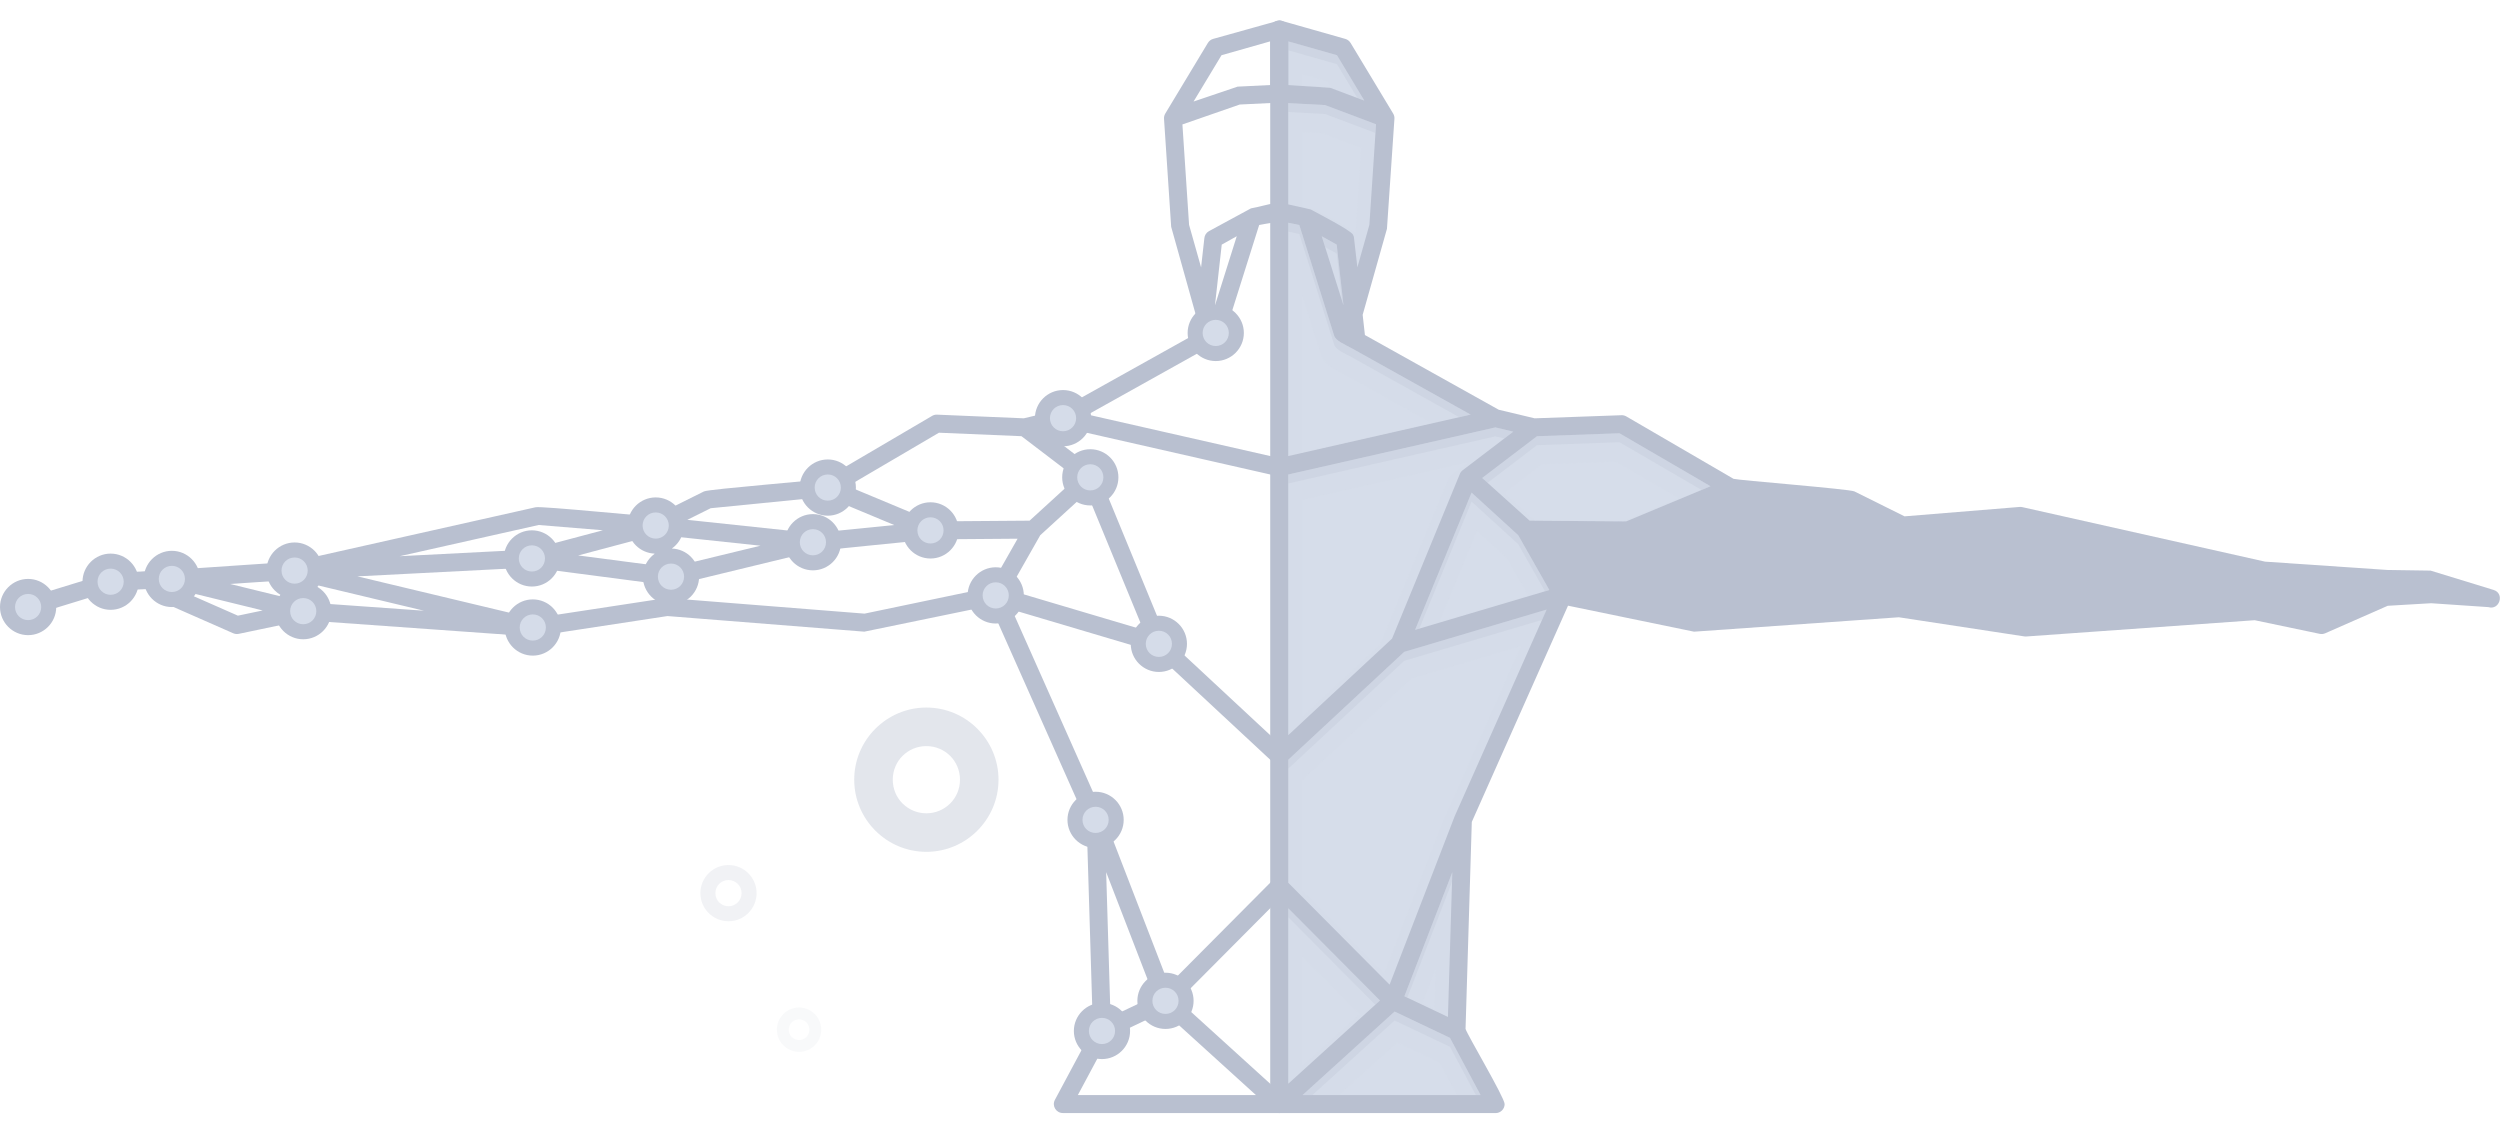 <svg width="1894" height="859" viewBox="0 0 7896 3452" version="1.1" xmlns="http://www.w3.org/2000/svg" xmlns:xlink="http://www.w3.org/1999/xlink" xml:space="preserve" xmlns:serif="http://www.serif.com/" style="fill-rule:evenodd;clip-rule:evenodd;stroke-linejoin:round;stroke-miterlimit:2;"><g id="hero"><path d="M7875.73,1798.68l-198.991,-61.031l-136.976,-2.046l-0,-0.04l-385.744,-26.246l-766.57,-172.115c-2.873,-0.63 -5.706,-0.827 -8.46,-0.63l-0,-0.039l-363.67,29.709l-158.421,-78.778c-14.992,-7.477 -368.273,-35.375 -381.692,-39.704l-338.721,-197.142c-5.194,-2.99 -10.939,-4.171 -16.448,-3.738l-272.969,9.759l-113.405,-27.073l-422.694,-235.94l-7.122,-63.825l76.732,-271.748l23.531,-346.316c0.669,-5.942 -0.551,-12.12 -3.896,-17.629l-134.615,-223.23l-0.039,0.039c-3.62,-5.981 -9.365,-10.664 -16.645,-12.671l-198.991,-56.584c-20.344,-6.532 -38.051,8.224 -38.051,26.797l-0,3394.1c-0,15.701 12.749,28.45 28.45,28.45l683.424,-0c15.74,-0 28.489,-12.749 28.489,-28.45c-0,-20.737 -119.662,-221.46 -123.44,-237.632l19.754,-653.558l303.897,-682.952l397.942,82.123l646.908,-45.528l396.369,60.441c2.479,0.394 4.997,0.433 7.398,0.157l720.098,-51.311l205.523,43.087c5.981,1.26 12.001,0.512 17.196,-1.81l-0,0.04l195.803,-86.137c0.512,-0.236 0.945,-0.472 1.456,-0.708l137.252,-8.106l180.654,12.277c35.729,10.979 52.374,-43.324 16.684,-54.263" style="fill:#b9c0d0;fill-rule:nonzero;"/><path d="M4243.35,900.256l-21.485,-192.223l-47.416,-26.561l68.901,218.784Z" style="fill:url(#_Linear1);fill-rule:nonzero;"/><path d="M4068.79,581.013l70.908,15.897c21.249,11.884 125.683,65.124 133.671,79.722l2.675,6.729l11.097,96.643l37.933,-134.497l21.052,-317.591l-161.018,-60.638l-116.318,-6.256l0,319.991Z" style="fill:url(#_Linear2);fill-rule:nonzero;"/><path d="M4068.79,1434.03l0,823.351l327.9,-305.038l213.63,-518.864c1.81,-4.997 4.997,-9.523 9.522,-12.985l159.72,-121.709l-56.466,-13.497l-654.306,148.742Z" style="fill:url(#_Linear3);fill-rule:nonzero;"/><path d="M4068.79,1375.88l576.039,-130.995l-374.293,-208.828c-21.997,-12.238 -51.509,-23.807 -56.782,-40.609l-110.022,-349.346l-34.942,-7.161l0,736.939Z" style="fill:url(#_Linear4);fill-rule:nonzero;"/><path d="M4068.79,3358.35l289.731,-262.973l-289.731,-291.345l0,554.318Z" style="fill:url(#_Linear5);fill-rule:nonzero;"/><path d="M4068.79,204.122l132.215,8.46l108.211,40.767l-86.53,-143.548l-153.896,-43.717l0,138.038Z" style="fill:url(#_Linear6);fill-rule:nonzero;"/><path d="M4854.44,1313.19l-173.139,131.861l149.844,134.851l304.959,2.322l266.397,-111.045l-287.449,-167.315l-260.612,9.326Z" style="fill:url(#_Linear7);fill-rule:nonzero;"/><path d="M4113.96,3394.08l562.385,-0l-96.721,-180.733l-174.949,-83.067l-290.715,263.8Z" style="fill:url(#_Linear8);fill-rule:nonzero;"/><path d="M4435.02,1994.25l-366.227,340.689l0,388.539l320.109,321.919l205.641,-532.164l290.322,-652.535l-449.845,133.552Z" style="fill:url(#_Linear9);fill-rule:nonzero;"/><path d="M4435.57,3082.11l137.605,65.242l13.852,-457.322l-151.457,392.08Z" style="fill:url(#_Linear10);fill-rule:nonzero;"/><path d="M4469.37,1924.8l424.11,-125.879l-98.295,-173.02l-147.325,-134.576l-178.49,433.475Z" style="fill:url(#_Linear11);fill-rule:nonzero;"/><g opacity="0.25"><path d="M4185.24,715.797l36.635,20.501l16.605,148.427l4.88,15.504l-21.485,-192.184l-47.416,-26.561l10.781,34.313Z" style="fill:#b9c0d0;fill-rule:nonzero;"/></g><g opacity="0.25"><path d="M4344.29,355.481l1.849,-27.585l-161.058,-60.598l-116.278,-6.296l-0,28.253l116.278,6.335l159.209,59.891Z" style="fill:#b9c0d0;fill-rule:nonzero;"/></g><g opacity="0.25"><path d="M4213.75,1023.72c5.273,16.802 34.824,28.331 56.782,40.609l338.249,188.76l36.005,-8.185l-374.254,-208.868c-21.958,-12.238 -51.509,-23.767 -56.782,-40.569l-110.022,-349.346l-34.942,-7.162l0,28.253l34.942,7.162l110.022,349.346Z" style="fill:#b9c0d0;fill-rule:nonzero;"/></g><g opacity="0.25"><path d="M4751.31,1320.32l28.253,-21.524l-56.467,-13.497l-654.305,148.742l-0,28.292l654.305,-148.741l28.214,6.728Z" style="fill:#b9c0d0;fill-rule:nonzero;"/></g><g opacity="0.25"><path d="M4287.19,245.062l22.036,8.263l-86.569,-143.508l-153.857,-43.718l-0,28.254l153.857,43.717l64.533,106.992Z" style="fill:#b9c0d0;fill-rule:nonzero;"/></g><g opacity="0.25"><path d="M4358.51,3095.37l-289.691,-291.345l-0,28.253l274.935,276.51l14.756,-13.418Z" style="fill:#b9c0d0;fill-rule:nonzero;"/></g><g opacity="0.25"><path d="M4698.28,1460.36l156.139,-118.915l260.612,-9.326l259.196,150.827l28.253,-11.804l-287.449,-167.315l-260.612,9.326l-173.138,131.9l16.999,15.307Z" style="fill:#b9c0d0;fill-rule:nonzero;"/></g><g opacity="0.25"><path d="M4404.66,3130.26l-290.715,263.8l31.165,0l259.55,-235.507l174.987,83.027l81.612,152.48l15.11,0l-96.722,-180.733l-174.987,-83.067Z" style="fill:#b9c0d0;fill-rule:nonzero;"/></g><g opacity="0.25"><path d="M4587,2690.04l-151.417,392.08l9.247,4.368l141.265,-365.755l0.905,-30.693Z" style="fill:#b9c0d0;fill-rule:nonzero;"/></g><g opacity="0.25"><path d="M4068.81,2334.97l-0,28.292l366.227,-340.728l435.325,-129.263l14.48,-32.582l-449.805,133.553l-366.227,340.728Z" style="fill:#b9c0d0;fill-rule:nonzero;"/></g><g opacity="0.25"><path d="M4647.87,1491.3l-178.49,433.515l13.261,-3.935l165.229,-401.327l147.325,134.655l84.562,148.781l13.733,-4.093l-98.295,-172.981l-147.325,-134.615Z" style="fill:#b9c0d0;fill-rule:nonzero;"/></g><g opacity="0.25"><path d="M4161.49,602.454c25.144,14.088 83.185,41.829 120.292,68.036l17.746,-268.168l-123.715,-46.59l-62.526,-3.344l-0,237.357l42.497,9.522l5.706,3.187Z" style="fill:#d8dfeb;"/></g><g opacity="0.25"><path d="M4248.87,1119.3c-29.867,-16.684 -66.186,-29.866 -77.598,-66.107l-57.962,-184.078l0,495.333l408.449,-92.826l-272.889,-152.322Z" style="fill:#d8dfeb;"/></g><g opacity="0.25"><path d="M4568.86,1461.69c4.84,-12.789 13.103,-23.964 24.003,-32.267l45.842,-34.903l-525.396,119.426l0,685.628l245.935,-228.818l209.616,-509.066Z" style="fill:#d8dfeb;"/></g><g opacity="0.25"><path d="M4113.3,2956.3l0,345.922l180.812,-164.127l-180.812,-181.795Z" style="fill:#d8dfeb;"/></g><g opacity="0.25"><path d="M4193.61,192.223l-80.313,-22.823l0,37.382l92.629,5.942l-12.316,-20.501Z" style="fill:#d8dfeb;"/></g><g opacity="0.25"><path d="M4412.5,3227.68l-183.251,166.292l372.838,-0l-54.736,-102.349l-134.851,-63.943Z" style="fill:#d8dfeb;"/></g><g opacity="0.25"><path d="M4664.82,1611.46l-118.836,288.551l281.153,-83.46l-67.17,-118.128l-95.147,-86.963Z" style="fill:#d8dfeb;"/></g><g opacity="0.25"><path d="M5302.67,1508.96l-198.951,-115.767l-233.58,8.342l-119.15,90.78l97.39,87.592l279.028,2.125l175.263,-73.072Z" style="fill:#d8dfeb;"/></g><g opacity="0.25"><path d="M4491.97,3103.98l38.759,18.376l3.896,-128.791l-42.655,110.415Z" style="fill:#d8dfeb;"/></g><g opacity="0.25"><path d="M4113.3,2398.76l0,350.762l258.803,260.259l181.323,-469.205l251.483,-565.336l-347.26,103.096l-344.349,320.424Z" style="fill:#d8dfeb;"/></g><path d="M3187.18,1798.91l98.296,-172.981l147.285,-134.615l178.53,433.515l-424.111,-125.919Zm-60.677,-8.106l-395.975,82.713l-591.582,-46.905l5.981,-46.944l427.298,-103.607l367.997,-37.028l273.756,-2.165l-87.475,153.936Zm-1016.09,-162.789l291.463,30.968l-263.092,63.786l-28.371,-94.754Zm134.143,-87.396l365.48,-36.28l214.18,89.324l-256.56,25.774l-396.802,-42.144l73.702,-36.674Zm721.003,-238.498l260.613,10.979l173.217,131.978l-147.522,134.812l-307.32,2.361l-266.712,-111.241l287.724,-168.889Zm535.47,1911.21l174.988,-83.067l290.675,263.839l-562.424,0l96.761,-180.772Zm144.059,-131.231l-137.606,65.281l-13.811,-457.36l151.417,392.079Zm-1563.44,-1254.39l-397.943,60.717l-554.829,-132.609l550.028,-28.174l408.686,53.516l-5.942,46.55Zm-1100.61,11.136l-13.458,-63.274l371.54,88.773l-358.082,-25.499Zm720.216,-245.266l203.005,16.605l-228.779,60.796l-413.171,21.17l438.945,-98.571Zm378.229,129.303l-253.412,-33.172l225.552,-59.929l27.86,93.101Zm-1352.53,57.017l180.851,-12.316l12.671,59.772l-193.522,-47.456Zm24.397,100.027l-173.414,-76.299l-0.275,-1.928l252.034,61.818l-78.345,16.409Zm3106.65,-1770.1l153.857,-43.757l-0,137.92l-103.096,5.077l-139.022,47.062l88.261,-146.302Zm0.747,598.232l47.456,-26.561l-68.901,218.784l21.445,-192.223Zm162.239,1635.41c27.348,25.459 66.068,-16.134 38.681,-41.593l-375.711,-349.543l-213.629,-518.864c-1.81,-4.997 -4.997,-9.522 -9.522,-12.985l-159.681,-121.669l56.427,-13.497l676.538,153.778c36.399,8.224 48.951,-47.101 12.435,-55.365l-610.667,-138.825l372.877,-208.12c20.304,-10.585 53.083,-25.105 58.159,-41.317l110.061,-349.346c45.055,-9.287 98.846,-10.152 91.173,-47.692c-8.303,-40.53 -64.258,-13.93 -117.105,-4.879l-132.765,72.009c-8.539,4.801 -13.655,13.34 -14.442,22.39l-10.27,92.039l-37.972,-134.497l-21.013,-317.04l181.008,-62.88l126.076,-6.178c15.229,-0.748 27.073,-13.3 27.073,-28.371l0.079,-0l-0,-202.572c-0,-15.701 -12.75,-28.45 -28.489,-28.45l-208.553,58.237c-7.241,2.007 -13.065,6.69 -16.645,12.671l-0.04,-0.039l-134.615,223.23c-3.344,5.509 -4.564,11.687 -3.935,17.629l22.508,339.941l77.794,278.123l-7.122,63.825l-422.733,235.941l-113.287,27.072l-274.149,-11.569c-6.021,-0.236 -11.726,1.417 -16.409,4.447l-337.62,198.243c-13.142,4.289 -366.817,32.346 -381.73,39.743l-0.04,-0.039l-158.382,78.778c-11.372,2.243 -355.996,-33.329 -374.018,-28.607l-764.721,171.721l-384.878,26.168l-0.04,0.039l-0.472,0l-200.801,10.231l-259.983,79.762c-35.69,10.978 -19.045,65.202 16.684,54.263l257.111,-78.896l164.324,-7.476c3.187,25.262 5.942,48.793 22.39,56.033l195.804,86.176l0.039,-0.039c5.194,2.282 11.175,3.03 17.235,1.81l205.484,-43.127l720.058,51.351c2.44,0.236 4.919,0.197 7.398,-0.157l421.159,-64.258l621.803,49.305l-0,-0.04l398.297,-82.044l303.857,682.913l19.793,653.597l-120.016,224.254c-10.152,18.966 3.817,41.71 25.026,41.671l0,0.118l683.425,0c25.616,0 39.388,-32.149 17.864,-50.604l-336.046,-305.038l338.329,-340.217c26.364,-26.482 -13.93,-66.54 -40.294,-40.018l-328.412,330.3l-204.855,-530.275l-0.708,-1.81l-290.4,-652.653l449.845,133.553l375.356,349.228Z" style="fill:#b9c0d0;fill-rule:nonzero;"/><path d="M3144.86,1750.87c-35.966,0 -65.084,29.158 -65.084,65.084c-0,35.927 29.118,65.085 65.084,65.085c35.926,-0 65.084,-29.158 65.084,-65.085c0,-35.926 -29.158,-65.084 -65.084,-65.084" style="fill:#d5dce9;"/><path d="M3660.15,1903.85c-35.965,-0 -65.084,29.158 -65.084,65.084c-0,35.926 29.119,65.084 65.084,65.084c35.926,0 65.084,-29.158 65.084,-65.084c0,-35.926 -29.158,-65.084 -65.084,-65.084" style="fill:#d5dce9;"/><path d="M3443.59,1377.96c-35.965,-0 -65.084,29.158 -65.084,65.084c0,35.926 29.119,65.084 65.084,65.084c35.927,0 65.085,-29.158 65.085,-65.084c-0,-35.926 -29.158,-65.084 -65.085,-65.084" style="fill:#d5dce9;"/><path d="M3357.47,1191.11c-35.966,0 -65.084,29.158 -65.084,65.084c-0,35.927 29.118,65.085 65.084,65.085c35.926,-0 65.084,-29.158 65.084,-65.085c0,-35.926 -29.158,-65.084 -65.084,-65.084" style="fill:#d5dce9;"/><path d="M2614.44,1410.29c-35.926,0 -65.084,29.158 -65.084,65.085c-0,35.926 29.158,65.084 65.084,65.084c35.965,-0 65.084,-29.158 65.084,-65.084c0,-35.927 -29.119,-65.085 -65.084,-65.085" style="fill:#d5dce9;"/><path d="M2938.83,1545.58c-35.965,0 -65.084,29.158 -65.084,65.085c0,35.926 29.119,65.084 65.084,65.084c35.926,-0 65.085,-29.158 65.085,-65.084c-0,-35.927 -29.159,-65.085 -65.085,-65.085" style="fill:#d5dce9;"/><path d="M2119.27,1691.64c-35.965,0 -65.084,29.158 -65.084,65.084c-0,35.927 29.119,65.085 65.084,65.085c35.926,-0 65.084,-29.158 65.084,-65.085c0,-35.926 -29.158,-65.084 -65.084,-65.084" style="fill:#d5dce9;"/><path d="M2567.5,1582.93c-35.966,-0 -65.085,29.119 -65.085,65.084c0,35.926 29.119,65.045 65.085,65.045c35.926,0 65.045,-29.119 65.045,-65.045c-0,-35.965 -29.119,-65.084 -65.045,-65.084" style="fill:#d5dce9;"/><path d="M1679.91,1634.1c-35.926,0 -65.084,29.158 -65.084,65.085c-0,35.926 29.158,65.084 65.084,65.084c35.966,-0 65.084,-29.158 65.084,-65.084c0,-35.927 -29.118,-65.085 -65.084,-65.085" style="fill:#d5dce9;"/><path d="M1682.77,1852.27c-35.966,0 -65.085,29.158 -65.085,65.085c0,35.926 29.119,65.084 65.085,65.084c35.926,-0 65.084,-29.158 65.084,-65.084c0,-35.927 -29.158,-65.085 -65.084,-65.085" style="fill:#d5dce9;"/><path d="M930.481,1672.47c-35.926,0 -65.084,29.158 -65.084,65.084c-0,35.927 29.158,65.085 65.084,65.085c35.965,-0 65.084,-29.158 65.084,-65.085c0,-35.926 -29.119,-65.084 -65.084,-65.084" style="fill:#d5dce9;"/><path d="M957.687,1800.6c-35.926,0 -65.084,29.158 -65.084,65.085c-0,35.926 29.158,65.084 65.084,65.084c35.966,-0 65.084,-29.158 65.084,-65.084c0,-35.927 -29.118,-65.085 -65.084,-65.085" style="fill:#d5dce9;"/><path d="M2070.97,1530.17c-35.966,-0 -65.085,29.158 -65.085,65.084c0,35.926 29.119,65.085 65.085,65.085c35.926,-0 65.044,-29.159 65.044,-65.085c0,-35.926 -29.118,-65.084 -65.044,-65.084" style="fill:#d5dce9;"/><path d="M3460.29,2459.82c-35.966,0 -65.085,29.119 -65.085,65.085c0,35.926 29.119,65.084 65.085,65.084c35.926,0 65.084,-29.158 65.084,-65.084c-0,-35.966 -29.158,-65.085 -65.084,-65.085" style="fill:#d5dce9;"/><path d="M3681.06,3031.39c-35.966,0 -65.085,29.119 -65.085,65.045c0,35.966 29.119,65.124 65.085,65.124c35.926,0 65.084,-29.158 65.084,-65.124c-0,-35.926 -29.158,-65.045 -65.084,-65.045" style="fill:#d5dce9;"/><path d="M3480.46,3126.58c-35.965,0 -65.084,29.119 -65.084,65.084c-0,35.927 29.119,65.085 65.084,65.085c35.926,-0 65.084,-29.158 65.084,-65.085c0,-35.965 -29.158,-65.084 -65.084,-65.084" style="fill:#d5dce9;"/><path d="M3839.78,921.918c-35.926,0 -65.084,29.158 -65.084,65.085c-0,35.926 29.158,65.084 65.084,65.084c35.966,-0 65.084,-29.158 65.084,-65.084c0,-35.927 -29.118,-65.085 -65.084,-65.085" style="fill:#d5dce9;"/><path d="M542.824,1698.87c-35.965,-0 -65.084,29.118 -65.084,65.084c-0,35.926 29.119,65.084 65.084,65.084c35.926,0 65.045,-29.158 65.045,-65.084c-0,-35.966 -29.119,-65.084 -65.045,-65.084" style="fill:#d5dce9;"/><path d="M349.381,1707.66c-35.965,0 -65.084,29.119 -65.084,65.085c0,35.926 29.119,65.084 65.084,65.084c35.927,-0 65.085,-29.158 65.085,-65.084c-0,-35.966 -29.158,-65.085 -65.085,-65.085" style="fill:#d5dce9;"/><path d="M88.785,1787.59c-35.927,0 -65.085,29.158 -65.085,65.084c0,35.927 29.158,65.085 65.085,65.085c35.965,-0 65.084,-29.158 65.084,-65.085c-0,-35.926 -29.119,-65.084 -65.084,-65.084" style="fill:#d5dce9;"/><path d="M1650.57,1669.93l0.118,-0.079c7.398,-7.437 17.747,-12.041 29.237,-12.041c11.49,0 21.799,4.604 29.237,12.041l0.118,0.079c7.397,7.437 12.001,17.786 12.001,29.276c0,11.451 -4.604,21.8 -12.001,29.198l-0.118,0.118c-7.438,7.437 -17.747,12.001 -29.237,12.001c-11.49,0 -21.839,-4.564 -29.237,-12.001l-0.118,-0.118c-7.398,-7.398 -12.002,-17.747 -12.002,-29.198c0,-11.49 4.604,-21.839 12.002,-29.276m-33.408,91.999l0.039,0.04c16.134,16.094 38.327,26.01 62.724,26.01c24.397,-0 46.55,-9.916 62.684,-26.01l0.039,-0.04l0.039,-0.078c16.094,-16.094 26.011,-38.248 26.011,-62.645c-0,-24.397 -9.917,-46.59 -26.011,-62.723l-0.078,-0.079c-16.134,-16.094 -38.287,-26.01 -62.684,-26.01c-24.397,0 -46.59,9.916 -62.724,26.01l-0.078,0.079c-16.055,16.133 -26.01,38.326 -26.01,62.723c-0,24.397 9.955,46.551 26.01,62.645l0.039,0.078Z" style="fill:#b9c0d0;fill-rule:nonzero;"/><path d="M572.143,1793.18l-0.078,0.079c-7.437,7.437 -17.786,12.041 -29.237,12.041c-11.49,-0 -21.839,-4.604 -29.276,-12.041l-0.079,-0.079c-7.437,-7.398 -12.001,-17.747 -12.001,-29.237c-0,-11.49 4.564,-21.839 12.001,-29.237l0.079,-0.118c7.437,-7.397 17.786,-12.001 29.276,-12.001c11.451,-0 21.8,4.604 29.237,12.001l0.078,0.118c7.438,7.398 12.041,17.747 12.041,29.237c0,11.49 -4.603,21.839 -12.041,29.237m33.408,-91.96l-0.039,-0.079c-16.133,-16.094 -38.287,-26.01 -62.684,-26.01c-24.436,-0 -46.59,9.916 -62.723,26.01l-0.04,0.079l-0.039,0.039c-16.094,16.094 -26.01,38.287 -26.01,62.684c-0,24.397 9.916,46.551 26.01,62.684l0.039,0.039l0.04,0.079c16.133,16.055 38.287,26.01 62.723,26.01c24.397,0 46.551,-9.955 62.684,-26.01l0.039,-0.079l0.04,-0.039c16.094,-16.133 26.01,-38.287 26.01,-62.684c-0,-24.397 -9.916,-46.59 -26.01,-62.684l-0.04,-0.039Z" style="fill:#b9c0d0;fill-rule:nonzero;"/><path d="M378.72,1801.98l-0.078,0.079c-7.437,7.437 -17.786,12.041 -29.276,12.041c-11.49,0 -21.8,-4.604 -29.237,-12.041l-0.079,-0.079c-7.437,-7.397 -12.041,-17.746 -12.041,-29.236c0,-11.49 4.604,-21.839 12.041,-29.237l0.079,-0.118c7.437,-7.398 17.747,-12.002 29.237,-12.002c11.49,0 21.839,4.604 29.276,12.002l0.078,0.118c7.398,7.398 12.041,17.747 12.041,29.237c0,11.49 -4.643,21.839 -12.041,29.236m33.408,-91.96l-0.039,-0.078c-16.133,-16.094 -38.287,-26.011 -62.723,-26.011c-24.397,0 -46.551,9.917 -62.684,26.011l-0.04,0.078l-0.039,0.04c-16.094,16.094 -26.01,38.287 -26.01,62.684c-0,24.396 9.916,46.55 26.01,62.684l0.079,0.078c16.133,16.094 38.287,26.05 62.684,26.05c24.436,-0 46.59,-9.956 62.723,-26.05l0.079,-0.078c16.054,-16.134 26.01,-38.288 26.01,-62.684c-0,-24.397 -9.956,-46.59 -26.01,-62.684l-0.04,-0.04Z" style="fill:#b9c0d0;fill-rule:nonzero;"/><path d="M118.128,1881.91l-0.079,0.079c-7.437,7.437 -17.786,12.041 -29.276,12.041c-11.451,-0 -21.8,-4.604 -29.237,-12.041l-0.079,-0.079c-7.437,-7.397 -12.001,-17.746 -12.001,-29.236c-0,-11.491 4.564,-21.84 12.001,-29.237l0.079,-0.079c7.437,-7.437 17.786,-12.041 29.237,-12.041c11.49,0 21.839,4.604 29.276,12.041l0.079,0.079c7.397,7.397 12.041,17.746 12.041,29.237c-0,11.49 -4.644,21.839 -12.041,29.236m33.447,-91.92l-0.079,-0.079c-16.133,-16.094 -38.287,-26.05 -62.723,-26.05c-24.397,0 -46.551,9.956 -62.684,26.05l-0.079,0.079c-16.094,16.094 -26.01,38.287 -26.01,62.684c-0,24.396 9.916,46.589 26.01,62.683l0.039,0.079l0.04,0.04c16.133,16.054 38.287,26.01 62.684,26.01c24.436,-0 46.59,-9.956 62.723,-26.01l0.039,-0.04l0.04,-0.079c16.094,-16.094 26.01,-38.287 26.01,-62.683c-0,-24.397 -9.916,-46.59 -26.01,-62.684Z" style="fill:#b9c0d0;fill-rule:nonzero;"/><path d="M987.026,1894.92l-0.079,0.079c-7.437,7.437 -17.786,12.041 -29.276,12.041c-11.45,-0 -21.799,-4.604 -29.236,-12.041l-0.079,-0.079c-7.437,-7.397 -12.002,-17.746 -12.002,-29.236c0,-11.491 4.565,-21.84 12.002,-29.237l0.079,-0.118c7.437,-7.398 17.786,-12.002 29.236,-12.002c11.49,0 21.839,4.604 29.276,12.002l0.079,0.118c7.398,7.397 12.041,17.746 12.041,29.237c0,11.49 -4.643,21.839 -12.041,29.236m-85.9,-128.122c-7.398,-7.437 -12.002,-17.786 -12.002,-29.237c0,-11.49 4.604,-21.839 12.002,-29.276l0.118,-0.079c7.437,-7.437 17.747,-12.001 29.237,-12.001c11.49,-0 21.839,4.564 29.237,12.001l0.118,0.079c7.437,7.437 12.001,17.786 12.001,29.276c0,11.451 -4.564,21.8 -12.001,29.237l-0.118,0.118c-7.398,7.398 -17.747,12.002 -29.237,12.002c-11.49,-0 -21.8,-4.604 -29.237,-12.002l-0.118,-0.118Zm119.308,36.162l-0.039,-0.078c-5.313,-5.273 -11.254,-9.877 -17.747,-13.733c10.506,-14.56 16.645,-32.385 16.645,-51.588c-0,-24.397 -9.956,-46.59 -26.01,-62.723l-0.04,-0.039l-0.078,-0.04c-16.094,-16.054 -38.248,-26.01 -62.684,-26.01c-24.397,0 -46.59,9.956 -62.684,26.01l-0.04,0.04l-0.078,0.039c-16.055,16.133 -26.01,38.326 -26.01,62.723c-0,24.397 9.955,46.59 26.01,62.684l0.078,0.039l0.04,0.079c5.273,5.234 11.254,9.877 17.707,13.694c-10.467,14.559 -16.605,32.424 -16.605,51.627c-0,24.396 9.916,46.55 26.01,62.683l0.118,0.119c16.094,16.054 38.248,26.01 62.644,26.01c24.436,-0 46.59,-9.956 62.724,-26.01l0.039,-0.079l0.039,-0.04c16.055,-16.133 26.01,-38.287 26.01,-62.683c0,-24.397 -9.955,-46.59 -26.01,-62.684l-0.039,-0.04Z" style="fill:#b9c0d0;fill-rule:nonzero;"/><path d="M3509.8,3220.91l-0.079,0.079c-7.437,7.397 -17.786,12.041 -29.276,12.041c-11.45,-0 -21.799,-4.644 -29.236,-12.041l-0.079,-0.079c-7.437,-7.437 -12.002,-17.786 -12.002,-29.237c0,-11.49 4.565,-21.878 12.002,-29.276l0.079,-0.079c7.437,-7.437 17.786,-12.041 29.236,-12.041c11.49,0 21.839,4.604 29.276,12.041l0.079,0.079c7.398,7.398 12.041,17.786 12.041,29.276c0,11.451 -4.643,21.8 -12.041,29.237m33.447,-91.96l-0.078,-0.079c-16.134,-16.094 -38.288,-26.01 -62.724,-26.01c-24.396,0 -46.59,9.916 -62.684,26.01l-0.078,0.079c-16.094,16.094 -26.01,38.326 -26.01,62.723c-0,24.397 9.916,46.551 26.01,62.684l0.078,0.079c16.094,16.094 38.288,26.01 62.684,26.01c24.436,-0 46.59,-9.916 62.724,-26.01l0.078,-0.079c16.055,-16.133 26.01,-38.287 26.01,-62.684c0,-24.397 -9.955,-46.629 -26.01,-62.723Z" style="fill:#b9c0d0;fill-rule:nonzero;"/><path d="M3630.81,1939.71l0.079,-0.118c7.437,-7.398 17.786,-12.002 29.276,-12.002c11.49,0 21.8,4.604 29.237,12.002l0.078,0.118c7.437,7.398 12.002,17.747 12.002,29.237c0,11.49 -4.565,21.799 -12.002,29.237l-0.078,0.078c-7.437,7.437 -17.747,12.041 -29.237,12.041c-11.49,0 -21.839,-4.604 -29.276,-12.041l-0.079,-0.078c-7.398,-7.438 -12.041,-17.747 -12.041,-29.237c0,-11.49 4.643,-21.839 12.041,-29.237m-33.447,91.921l0.079,0.078c16.133,16.094 38.287,26.05 62.723,26.05c24.397,-0 46.551,-9.956 62.645,-26.05l0.078,-0.039l0.04,-0.039c16.094,-16.094 26.01,-38.287 26.01,-62.684c-0,-24.397 -9.916,-46.59 -26.01,-62.684l-0.04,-0.079l-0.078,-0.039c-16.094,-16.055 -38.248,-26.01 -62.645,-26.01c-24.436,-0 -46.59,9.955 -62.723,26.01l-0.04,0.039l-0.039,0.079c-16.094,16.094 -26.01,38.287 -26.01,62.684c-0,24.397 9.916,46.59 26.01,62.684Z" style="fill:#b9c0d0;fill-rule:nonzero;"/><path d="M3430.95,2495.68l0.079,-0.118c7.437,-7.398 17.786,-12.041 29.276,-12.041c11.49,-0 21.8,4.643 29.237,12.041l0.079,0.118c7.437,7.398 12.001,17.747 12.001,29.237c0,11.49 -4.564,21.839 -12.001,29.236l-0.079,0.079c-7.437,7.437 -17.747,12.041 -29.237,12.041c-11.49,0 -21.839,-4.604 -29.276,-12.041l-0.079,-0.079c-7.397,-7.397 -12.041,-17.746 -12.041,-29.236c0,-11.49 4.644,-21.839 12.041,-29.237m-33.407,91.999l0.039,0.04c16.133,16.054 38.287,26.01 62.723,26.01c24.397,-0 46.551,-9.956 62.645,-26.01l0.079,-0.04l0.039,-0.078c16.094,-16.094 26.01,-38.288 26.01,-62.684c-0,-24.397 -9.916,-46.551 -26.01,-62.724l-0.039,-0.039l-0.079,-0.039c-16.094,-16.055 -38.248,-26.01 -62.645,-26.01c-24.436,-0 -46.59,9.955 -62.723,26.01l-0.079,0.078c-16.094,16.173 -26.01,38.327 -26.01,62.724c0,24.396 9.916,46.59 26.01,62.684l0.04,0.078Z" style="fill:#b9c0d0;fill-rule:nonzero;"/><path d="M3328.14,1285.42c-7.398,-7.398 -12.002,-17.746 -12.002,-29.237c0,-11.49 4.604,-21.839 12.002,-29.236l0.078,-0.118c7.438,-7.398 17.786,-12.002 29.277,-12.002c11.49,0 21.799,4.604 29.236,12.002l0.079,0.118c7.437,7.397 12.041,17.746 12.041,29.236c0,11.491 -4.604,21.839 -12.041,29.237l-0.079,0.079c-7.437,7.437 -17.746,12.041 -29.236,12.041c-11.491,-0 -21.839,-4.604 -29.277,-12.041l-0.078,-0.079Zm92.039,33.565l0.039,-0.039l0.039,-0.079c16.094,-16.133 26.01,-38.287 26.01,-62.684c0,-24.396 -9.916,-46.589 -26.01,-62.683l-0.039,-0.04l-0.039,-0.079c-16.134,-16.054 -38.288,-26.01 -62.684,-26.01c-24.437,0 -46.59,9.956 -62.724,26.01l-0.039,0.079l-0.039,0.04c-16.055,16.094 -26.011,38.287 -26.011,62.683c0,24.397 9.956,46.551 26.011,62.684l0.039,0.079l0.039,0.039c16.134,16.055 38.287,26.011 62.724,26.011c24.396,-0 46.55,-9.956 62.684,-26.011" style="fill:#b9c0d0;fill-rule:nonzero;"/><path d="M3414.25,1413.81l0.079,-0.078c7.437,-7.438 17.786,-12.041 29.276,-12.041c11.49,-0 21.8,4.603 29.237,12.041l0.079,0.078c7.437,7.398 12.001,17.747 12.001,29.237c0,11.49 -4.564,21.8 -12.001,29.237l-0.079,0.118c-7.437,7.398 -17.747,12.001 -29.237,12.001c-11.49,0 -21.839,-4.603 -29.276,-12.001l-0.079,-0.118c-7.397,-7.437 -12.001,-17.747 -12.001,-29.237c-0,-11.49 4.604,-21.839 12.001,-29.237m-33.407,91.96l0.039,0.079c16.133,16.055 38.287,26.01 62.723,26.01c24.397,0 46.551,-9.955 62.684,-26.01l0.04,-0.079l0.039,-0.039c16.094,-16.094 26.01,-38.287 26.01,-62.684c-0,-24.397 -9.916,-46.59 -26.01,-62.684l-0.039,-0.079l-0.04,-0.039c-16.133,-16.055 -38.287,-26.01 -62.684,-26.01c-24.436,-0 -46.59,9.955 -62.723,26.01l-0.039,0.039l-0.04,0.079c-16.094,16.094 -26.01,38.287 -26.01,62.684c0,24.397 9.916,46.59 26.01,62.684l0.04,0.039Z" style="fill:#b9c0d0;fill-rule:nonzero;"/><path d="M1712.11,1946.59l-0.079,0.079c-7.437,7.437 -17.786,12.041 -29.276,12.041c-11.49,0 -21.8,-4.604 -29.237,-12.041l-0.079,-0.079c-7.437,-7.397 -12.001,-17.746 -12.001,-29.236c-0,-11.491 4.564,-21.839 12.001,-29.237l0.079,-0.118c7.437,-7.398 17.747,-12.002 29.237,-12.002c11.49,0 21.839,4.604 29.276,12.002l0.079,0.118c7.397,7.398 12.001,17.746 12.001,29.237c0,11.49 -4.604,21.839 -12.001,29.236m33.408,-91.96l-0.04,-0.078c-16.133,-16.055 -38.287,-26.011 -62.723,-26.011c-24.397,0 -46.59,9.956 -62.684,26.011l-0.039,0.078l-0.04,0.04c-16.094,16.094 -26.01,38.287 -26.01,62.684c0,24.396 9.916,46.59 26.01,62.684l0.04,0.039l0.039,0.079c16.094,16.054 38.287,26.01 62.684,26.01c24.436,-0 46.59,-9.956 62.723,-26.01l0.04,-0.079l0.039,-0.039c16.055,-16.094 26.01,-38.288 26.01,-62.684c0,-24.397 -9.955,-46.59 -26.01,-62.684l-0.039,-0.04Z" style="fill:#b9c0d0;fill-rule:nonzero;"/><path d="M3869.13,1016.24l-0.079,0.079c-7.437,7.437 -17.786,12.041 -29.276,12.041c-11.49,0 -21.8,-4.604 -29.237,-12.041l-0.118,-0.079c-7.397,-7.397 -12.001,-17.746 -12.001,-29.236c-0,-11.491 4.604,-21.8 12.001,-29.237l0.118,-0.118c7.437,-7.398 17.747,-12.002 29.237,-12.002c11.49,0 21.839,4.604 29.276,12.002l0.079,0.118c7.398,7.437 12.002,17.746 12.002,29.237c-0,11.49 -4.604,21.839 -12.002,29.236m33.408,-91.96l-0.04,-0.078c-16.133,-16.055 -38.287,-26.011 -62.723,-26.011c-24.397,0 -46.55,9.956 -62.684,26.011l-0.039,0.078l-0.079,0.04c-16.054,16.094 -25.971,38.287 -25.971,62.684c0,24.396 9.917,46.55 25.971,62.684l0.118,0.118c16.134,16.054 38.287,26.01 62.684,26.01c24.436,-0 46.59,-9.956 62.723,-26.01l0.04,-0.04l0.039,-0.078c16.094,-16.134 26.01,-38.288 26.01,-62.684c0,-24.397 -9.916,-46.59 -26.01,-62.684l-0.039,-0.04Z" style="fill:#b9c0d0;fill-rule:nonzero;"/><path d="M3710.39,3125.69l-0.079,0.118c-7.437,7.398 -17.786,12.002 -29.276,12.002c-11.49,-0 -21.8,-4.604 -29.237,-12.002l-0.079,-0.118c-7.437,-7.398 -12.001,-17.747 -12.001,-29.237c-0,-11.49 4.564,-21.839 12.001,-29.237l0.079,-0.078c7.437,-7.437 17.747,-12.041 29.237,-12.041c11.49,-0 21.839,4.604 29.276,12.041l0.079,0.078c7.397,7.398 12.001,17.747 12.001,29.237c0,11.49 -4.604,21.839 -12.001,29.237m33.447,-91.921l-0.079,-0.079c-16.133,-16.094 -38.287,-26.049 -62.723,-26.049c-24.397,-0 -46.59,9.955 -62.684,26.049l-0.079,0.079c-16.094,16.094 -26.01,38.327 -26.01,62.684c0,24.397 9.916,46.59 26.01,62.723l0.079,0.079c16.094,16.094 38.287,26.01 62.684,26.01c24.436,0 46.59,-9.916 62.723,-26.01l0.079,-0.079c16.055,-16.133 26.01,-38.326 26.01,-62.723c-0,-24.357 -9.955,-46.59 -26.01,-62.684Z" style="fill:#b9c0d0;fill-rule:nonzero;"/><path d="M2148.61,1785.96l-0.118,0.079c-7.397,7.437 -17.746,12.041 -29.237,12.041c-11.49,-0 -21.799,-4.604 -29.236,-12.041l-0.118,-0.079c-7.398,-7.397 -12.002,-17.746 -12.002,-29.237c0,-11.49 4.604,-21.799 12.002,-29.236l0.118,-0.118c7.437,-7.398 17.746,-12.002 29.236,-12.002c11.491,0 21.84,4.604 29.237,12.002l0.118,0.118c7.398,7.437 12.002,17.746 12.002,29.236c-0,11.491 -4.604,21.84 -12.002,29.237m-106.873,-161.373l-0.118,-0.118c-7.437,-7.397 -12.002,-17.746 -12.002,-29.236c0,-11.451 4.565,-21.8 12.002,-29.198l0.118,-0.118c7.397,-7.437 17.746,-12.001 29.236,-12.001c11.451,-0 21.8,4.564 29.237,12.001l0.079,0.118c7.398,7.398 12.041,17.747 12.041,29.198c-0,11.49 -4.643,21.839 -12.041,29.236l-0.079,0.118c-7.437,7.438 -17.786,12.041 -29.237,12.041c-11.49,0 -21.839,-4.603 -29.236,-12.041m140.281,69.413l-0.039,-0.079c-15.543,-15.503 -36.753,-25.262 -60.126,-25.97c4.21,-2.951 8.145,-6.296 11.804,-9.916l0.079,-0.079c16.094,-16.133 26.01,-38.287 26.01,-62.723c0,-24.358 -9.916,-46.551 -26.01,-62.645l-0.039,-0.079l-0.04,-0.039c-16.133,-16.094 -38.287,-26.01 -62.684,-26.01c-24.396,-0 -46.589,9.916 -62.723,26.01l-0.039,0.039l-0.04,0.079c-16.093,16.094 -26.01,38.287 -26.01,62.645c0,24.436 9.917,46.59 26.01,62.723l0.079,0.079c15.583,15.543 36.753,25.301 60.126,25.97c-4.21,2.952 -8.184,6.296 -11.804,9.916l-0.04,0.079l-0.039,0.04c-16.094,16.094 -26.01,38.287 -26.01,62.683c-0,24.397 9.916,46.551 26.01,62.684l0.039,0.079l0.04,0.039c16.094,16.055 38.287,26.011 62.683,26.011c24.437,-0 46.59,-9.956 62.724,-26.011l0.039,-0.039l0.039,-0.079c16.055,-16.133 26.011,-38.287 26.011,-62.684c-0,-24.396 -9.956,-46.589 -26.011,-62.683l-0.039,-0.04Z" style="fill:#b9c0d0;fill-rule:nonzero;"/><path d="M3174.2,1845.19l-0.079,0.118c-7.437,7.398 -17.786,12.002 -29.276,12.002c-11.49,-0 -21.799,-4.604 -29.236,-12.002l-0.079,-0.118c-7.437,-7.398 -12.041,-17.747 -12.041,-29.237c-0,-11.49 4.604,-21.799 12.041,-29.236l0.079,-0.118c7.437,-7.398 17.746,-12.002 29.236,-12.002c11.49,-0 21.839,4.604 29.276,12.002l0.079,0.118c7.398,7.437 12.002,17.746 12.002,29.236c-0,11.49 -4.604,21.839 -12.002,29.237m33.447,-91.921l-0.118,-0.118c-16.094,-16.054 -38.248,-26.01 -62.684,-26.01c-24.396,0 -46.55,9.956 -62.684,26.01l-0.039,0.079l-0.039,0.039c-16.094,16.094 -26.01,38.288 -26.01,62.684c-0,24.397 9.916,46.59 26.01,62.684l0.039,0.079l0.039,0.039c16.134,16.055 38.288,26.01 62.684,26.01c24.436,0 46.59,-9.955 62.684,-26.01l0.079,-0.039l0.039,-0.079c16.055,-16.094 26.01,-38.287 26.01,-62.684c0,-24.396 -9.955,-46.59 -26.01,-62.684Z" style="fill:#b9c0d0;fill-rule:nonzero;"/><path d="M2596.83,1677.25l-0.079,0.079c-7.437,7.397 -17.786,12.041 -29.236,12.041c-11.491,-0 -21.84,-4.644 -29.237,-12.041l-0.118,-0.079c-7.437,-7.398 -12.002,-17.747 -12.002,-29.237c0,-11.49 4.565,-21.839 12.002,-29.276l0.118,-0.079c7.397,-7.397 17.746,-12.001 29.237,-12.001c11.45,-0 21.799,4.604 29.236,12.001l0.079,0.079c7.437,7.437 12.041,17.786 12.041,29.276c-0,11.49 -4.604,21.839 -12.041,29.237m33.408,-91.999l-0.04,-0.04c-16.133,-16.094 -38.287,-26.01 -62.683,-26.01c-24.397,0 -46.59,9.916 -62.684,26.01l-0.079,0.04l-0.039,0.078c-16.094,16.094 -26.011,38.287 -26.011,62.684c0,24.397 9.917,46.551 26.011,62.684l0.118,0.118c16.094,16.055 38.287,25.971 62.684,25.971c24.396,-0 46.55,-9.916 62.683,-25.971l0.04,-0.078l0.039,-0.04c16.094,-16.133 26.01,-38.287 26.01,-62.684c0,-24.397 -9.916,-46.59 -26.01,-62.684l-0.039,-0.078Z" style="fill:#b9c0d0;fill-rule:nonzero;"/><path d="M3001.11,2473.08l-0.202,0.202c-19.086,18.986 -45.645,30.902 -75.032,30.902c-29.488,-0 -56.047,-11.916 -75.032,-30.902l-0.303,-0.202c-19.087,-18.985 -30.801,-45.544 -30.801,-75.032c-0,-29.488 11.714,-56.047 30.801,-75.134l0.303,-0.202c18.985,-18.985 45.544,-30.8 75.032,-30.8c29.387,-0 55.946,11.815 75.032,30.8l0.202,0.202c19.087,19.087 30.902,45.646 30.902,75.134c-0,29.488 -11.815,56.047 -30.902,75.032m85.737,-236.104l-0.101,-0.101c-41.404,-41.304 -98.259,-66.752 -160.87,-66.752c-62.611,-0 -119.567,25.448 -160.87,66.752l-0.202,0.101l-0.101,0.202c-41.304,41.303 -66.752,98.259 -66.752,160.87c0,62.611 25.448,119.466 66.752,160.87l0.303,0.303c41.303,41.202 98.259,66.651 160.87,66.651c62.611,-0 119.466,-25.449 160.87,-66.651l0.101,-0.202l0.101,-0.101c41.303,-41.404 66.752,-98.259 66.752,-160.87c-0,-62.611 -25.449,-119.567 -66.752,-160.87l-0.101,-0.202Z" style="fill:#b9c0d0;fill-opacity:0.4;fill-rule:nonzero;"/><path d="M2330.16,2785.58l-0.078,0.079c-7.438,7.397 -17.787,12.041 -29.237,12.041c-11.49,-0 -21.839,-4.644 -29.237,-12.041l-0.118,-0.079c-7.437,-7.398 -12.002,-17.747 -12.002,-29.237c0,-11.49 4.565,-21.839 12.002,-29.276l0.118,-0.079c7.398,-7.397 17.747,-12.001 29.237,-12.001c11.45,-0 21.799,4.604 29.237,12.001l0.078,0.079c7.437,7.437 12.041,17.786 12.041,29.276c0,11.49 -4.604,21.839 -12.041,29.237m33.408,-91.999l-0.039,-0.04c-16.134,-16.094 -38.287,-26.01 -62.684,-26.01c-24.397,0 -46.59,9.916 -62.684,26.01l-0.079,0.04l-0.039,0.078c-16.094,16.094 -26.01,38.287 -26.01,62.684c-0,24.397 9.916,46.551 26.01,62.684l0.118,0.118c16.094,16.055 38.287,25.971 62.684,25.971c24.397,-0 46.55,-9.916 62.684,-25.971l0.039,-0.079l0.039,-0.039c16.094,-16.133 26.01,-38.287 26.01,-62.684c0,-24.397 -9.916,-46.59 -26.01,-62.684l-0.039,-0.078Z" style="fill:#b9c0d0;fill-opacity:0.2;fill-rule:nonzero;"/><path d="M2546.88,3210.66l-0.062,0.062c-5.866,5.836 -14.03,9.499 -23.063,9.499c-9.063,-0 -17.227,-3.663 -23.063,-9.499l-0.093,-0.062c-5.866,-5.835 -9.467,-13.999 -9.467,-23.063c0,-9.063 3.601,-17.227 9.467,-23.094l0.093,-0.062c5.836,-5.835 14,-9.467 23.063,-9.467c9.033,0 17.197,3.632 23.063,9.467l0.062,0.062c5.867,5.867 9.499,14.031 9.499,23.094c-0,9.064 -3.632,17.228 -9.499,23.063m26.354,-72.572l-0.031,-0.031c-12.727,-12.695 -30.203,-20.518 -49.448,-20.518c-19.245,0 -36.751,7.823 -49.447,20.518l-0.062,0.031l-0.031,0.062c-12.695,12.696 -20.518,30.202 -20.518,49.447c0,19.245 7.823,36.721 20.518,49.448l0.093,0.093c12.696,12.664 30.202,20.486 49.447,20.486c19.245,0 36.721,-7.822 49.448,-20.486l0.031,-0.062l0.031,-0.031c12.695,-12.727 20.517,-30.203 20.517,-49.448c0,-19.245 -7.822,-36.751 -20.517,-49.447l-0.031,-0.062Z" style="fill:#b9c0d0;fill-opacity:0.1;fill-rule:nonzero;"/><path d="M2968.17,1639.89l-0.078,0.079c-7.437,7.437 -17.786,12.041 -29.276,12.041c-11.491,0 -21.8,-4.604 -29.237,-12.041l-0.079,-0.079c-7.437,-7.397 -12.002,-17.786 -12.002,-29.236c0,-11.49 4.565,-21.839 12.002,-29.237l0.079,-0.118c7.437,-7.398 17.746,-12.002 29.237,-12.002c11.49,0 21.839,4.604 29.276,12.002l0.078,0.118c7.398,7.398 12.002,17.747 12.002,29.237c-0,11.45 -4.604,21.839 -12.002,29.236m33.408,-91.999l-0.039,-0.039c-16.134,-16.055 -38.287,-26.01 -62.723,-26.01c-24.397,-0 -46.59,9.955 -62.684,26.01l-0.04,0.039l-0.039,0.079c-16.094,16.094 -26.01,38.287 -26.01,62.684c-0,24.396 9.916,46.55 26.01,62.684l0.039,0.039l0.04,0.079c16.094,16.054 38.287,26.01 62.684,26.01c24.436,-0 46.589,-9.956 62.723,-26.01l0.039,-0.079l0.04,-0.039c16.054,-16.134 26.01,-38.288 26.01,-62.684c-0,-24.397 -9.956,-46.59 -26.01,-62.684l-0.04,-0.079Z" style="fill:#b9c0d0;fill-rule:nonzero;"/><path d="M2643.8,1504.61l-0.118,0.118c-7.398,7.398 -17.747,12.002 -29.237,12.002c-11.49,0 -21.8,-4.604 -29.237,-12.002l-0.118,-0.118c-7.398,-7.397 -12.002,-17.746 -12.002,-29.236c0,-11.49 4.604,-21.8 12.002,-29.237l0.118,-0.118c7.437,-7.398 17.747,-12.002 29.237,-12.002c11.49,0 21.839,4.604 29.237,12.002l0.118,0.118c7.397,7.437 12.001,17.747 12.001,29.237c0,11.49 -4.604,21.839 -12.001,29.236m33.447,-91.92l-0.118,-0.118c-16.094,-16.055 -38.287,-26.01 -62.684,-26.01c-24.397,-0 -46.59,9.955 -62.684,26.01l-0.04,0.078l-0.078,0.04c-16.055,16.133 -26.01,38.287 -26.01,62.684c-0,24.396 9.955,46.59 26.01,62.684l0.118,0.118c16.094,16.054 38.287,26.01 62.684,26.01c24.397,-0 46.59,-9.956 62.684,-26.01l0.078,-0.04l0.04,-0.078c16.054,-16.094 26.01,-38.288 26.01,-62.684c-0,-24.397 -9.956,-46.551 -26.01,-62.684Z" style="fill:#b9c0d0;fill-rule:nonzero;"/></g><defs><linearGradient id="_Linear1" x1="0" y1="0" x2="1" y2="0" gradientUnits="userSpaceOnUse" gradientTransform="matrix(-7.789,-269.153,269.153,-7.789,4212.56,917.52)"><stop offset="0" style="stop-color:#d5dce9;stop-opacity:1"/><stop offset="1" style="stop-color:#d5dce9;stop-opacity:1"/></linearGradient><linearGradient id="_Linear2" x1="0" y1="0" x2="1" y2="0" gradientUnits="userSpaceOnUse" gradientTransform="matrix(-18.535,-640.492,640.492,-18.535,4218.09,820.971)"><stop offset="0" style="stop-color:#d5dce9;stop-opacity:1"/><stop offset="1" style="stop-color:#d5dce9;stop-opacity:1"/></linearGradient><linearGradient id="_Linear3" x1="0" y1="0" x2="1" y2="0" gradientUnits="userSpaceOnUse" gradientTransform="matrix(-33.631,-1162.16,1162.16,-33.631,4439.78,2317.41)"><stop offset="0" style="stop-color:#d5dce9;stop-opacity:1"/><stop offset="1" style="stop-color:#d5dce9;stop-opacity:1"/></linearGradient><linearGradient id="_Linear4" x1="0" y1="0" x2="1" y2="0" gradientUnits="userSpaceOnUse" gradientTransform="matrix(-26.003,-898.536,898.536,-26.003,4360.01,1422.11)"><stop offset="0" style="stop-color:#d5dce9;stop-opacity:1"/><stop offset="1" style="stop-color:#d5dce9;stop-opacity:1"/></linearGradient><linearGradient id="_Linear5" x1="0" y1="0" x2="1" y2="0" gradientUnits="userSpaceOnUse" gradientTransform="matrix(-19.559,-675.883,675.883,-19.559,4218.52,3395.14)"><stop offset="0" style="stop-color:#d5dce9;stop-opacity:1"/><stop offset="1" style="stop-color:#d5dce9;stop-opacity:1"/></linearGradient><linearGradient id="_Linear6" x1="0" y1="0" x2="1" y2="0" gradientUnits="userSpaceOnUse" gradientTransform="matrix(-6.852,-236.763,236.763,-6.852,4190.23,271.191)"><stop offset="0" style="stop-color:#d5dce9;stop-opacity:1"/><stop offset="1" style="stop-color:#d5dce9;stop-opacity:1"/></linearGradient><linearGradient id="_Linear7" x1="0" y1="0" x2="1" y2="0" gradientUnits="userSpaceOnUse" gradientTransform="matrix(-9.844,-340.168,340.168,-9.844,5046.17,1605.54)"><stop offset="0" style="stop-color:#d5dce9;stop-opacity:1"/><stop offset="1" style="stop-color:#d5dce9;stop-opacity:1"/></linearGradient><linearGradient id="_Linear8" x1="0" y1="0" x2="1" y2="0" gradientUnits="userSpaceOnUse" gradientTransform="matrix(-9.585,-331.215,331.215,-9.585,4395.98,3422.39)"><stop offset="0" style="stop-color:#d5dce9;stop-opacity:1"/><stop offset="1" style="stop-color:#d5dce9;stop-opacity:1"/></linearGradient><linearGradient id="_Linear9" x1="0" y1="0" x2="1" y2="0" gradientUnits="userSpaceOnUse" gradientTransform="matrix(-41.296,-1427,1427,-41.296,4501.04,3129.03)"><stop offset="0" style="stop-color:#d5dce9;stop-opacity:1"/><stop offset="1" style="stop-color:#d5dce9;stop-opacity:1"/></linearGradient><linearGradient id="_Linear10" x1="0" y1="0" x2="1" y2="0" gradientUnits="userSpaceOnUse" gradientTransform="matrix(-16.123,-557.15,557.15,-16.123,4519.86,3182.79)"><stop offset="0" style="stop-color:#d5dce9;stop-opacity:1"/><stop offset="1" style="stop-color:#d5dce9;stop-opacity:1"/></linearGradient><linearGradient id="_Linear11" x1="0" y1="0" x2="1" y2="0" gradientUnits="userSpaceOnUse" gradientTransform="matrix(-15.115,-522.322,522.322,-15.115,4683.99,1950.43)"><stop offset="0" style="stop-color:#d5dce9;stop-opacity:1"/><stop offset="1" style="stop-color:#d5dce9;stop-opacity:1"/></linearGradient></defs></svg>